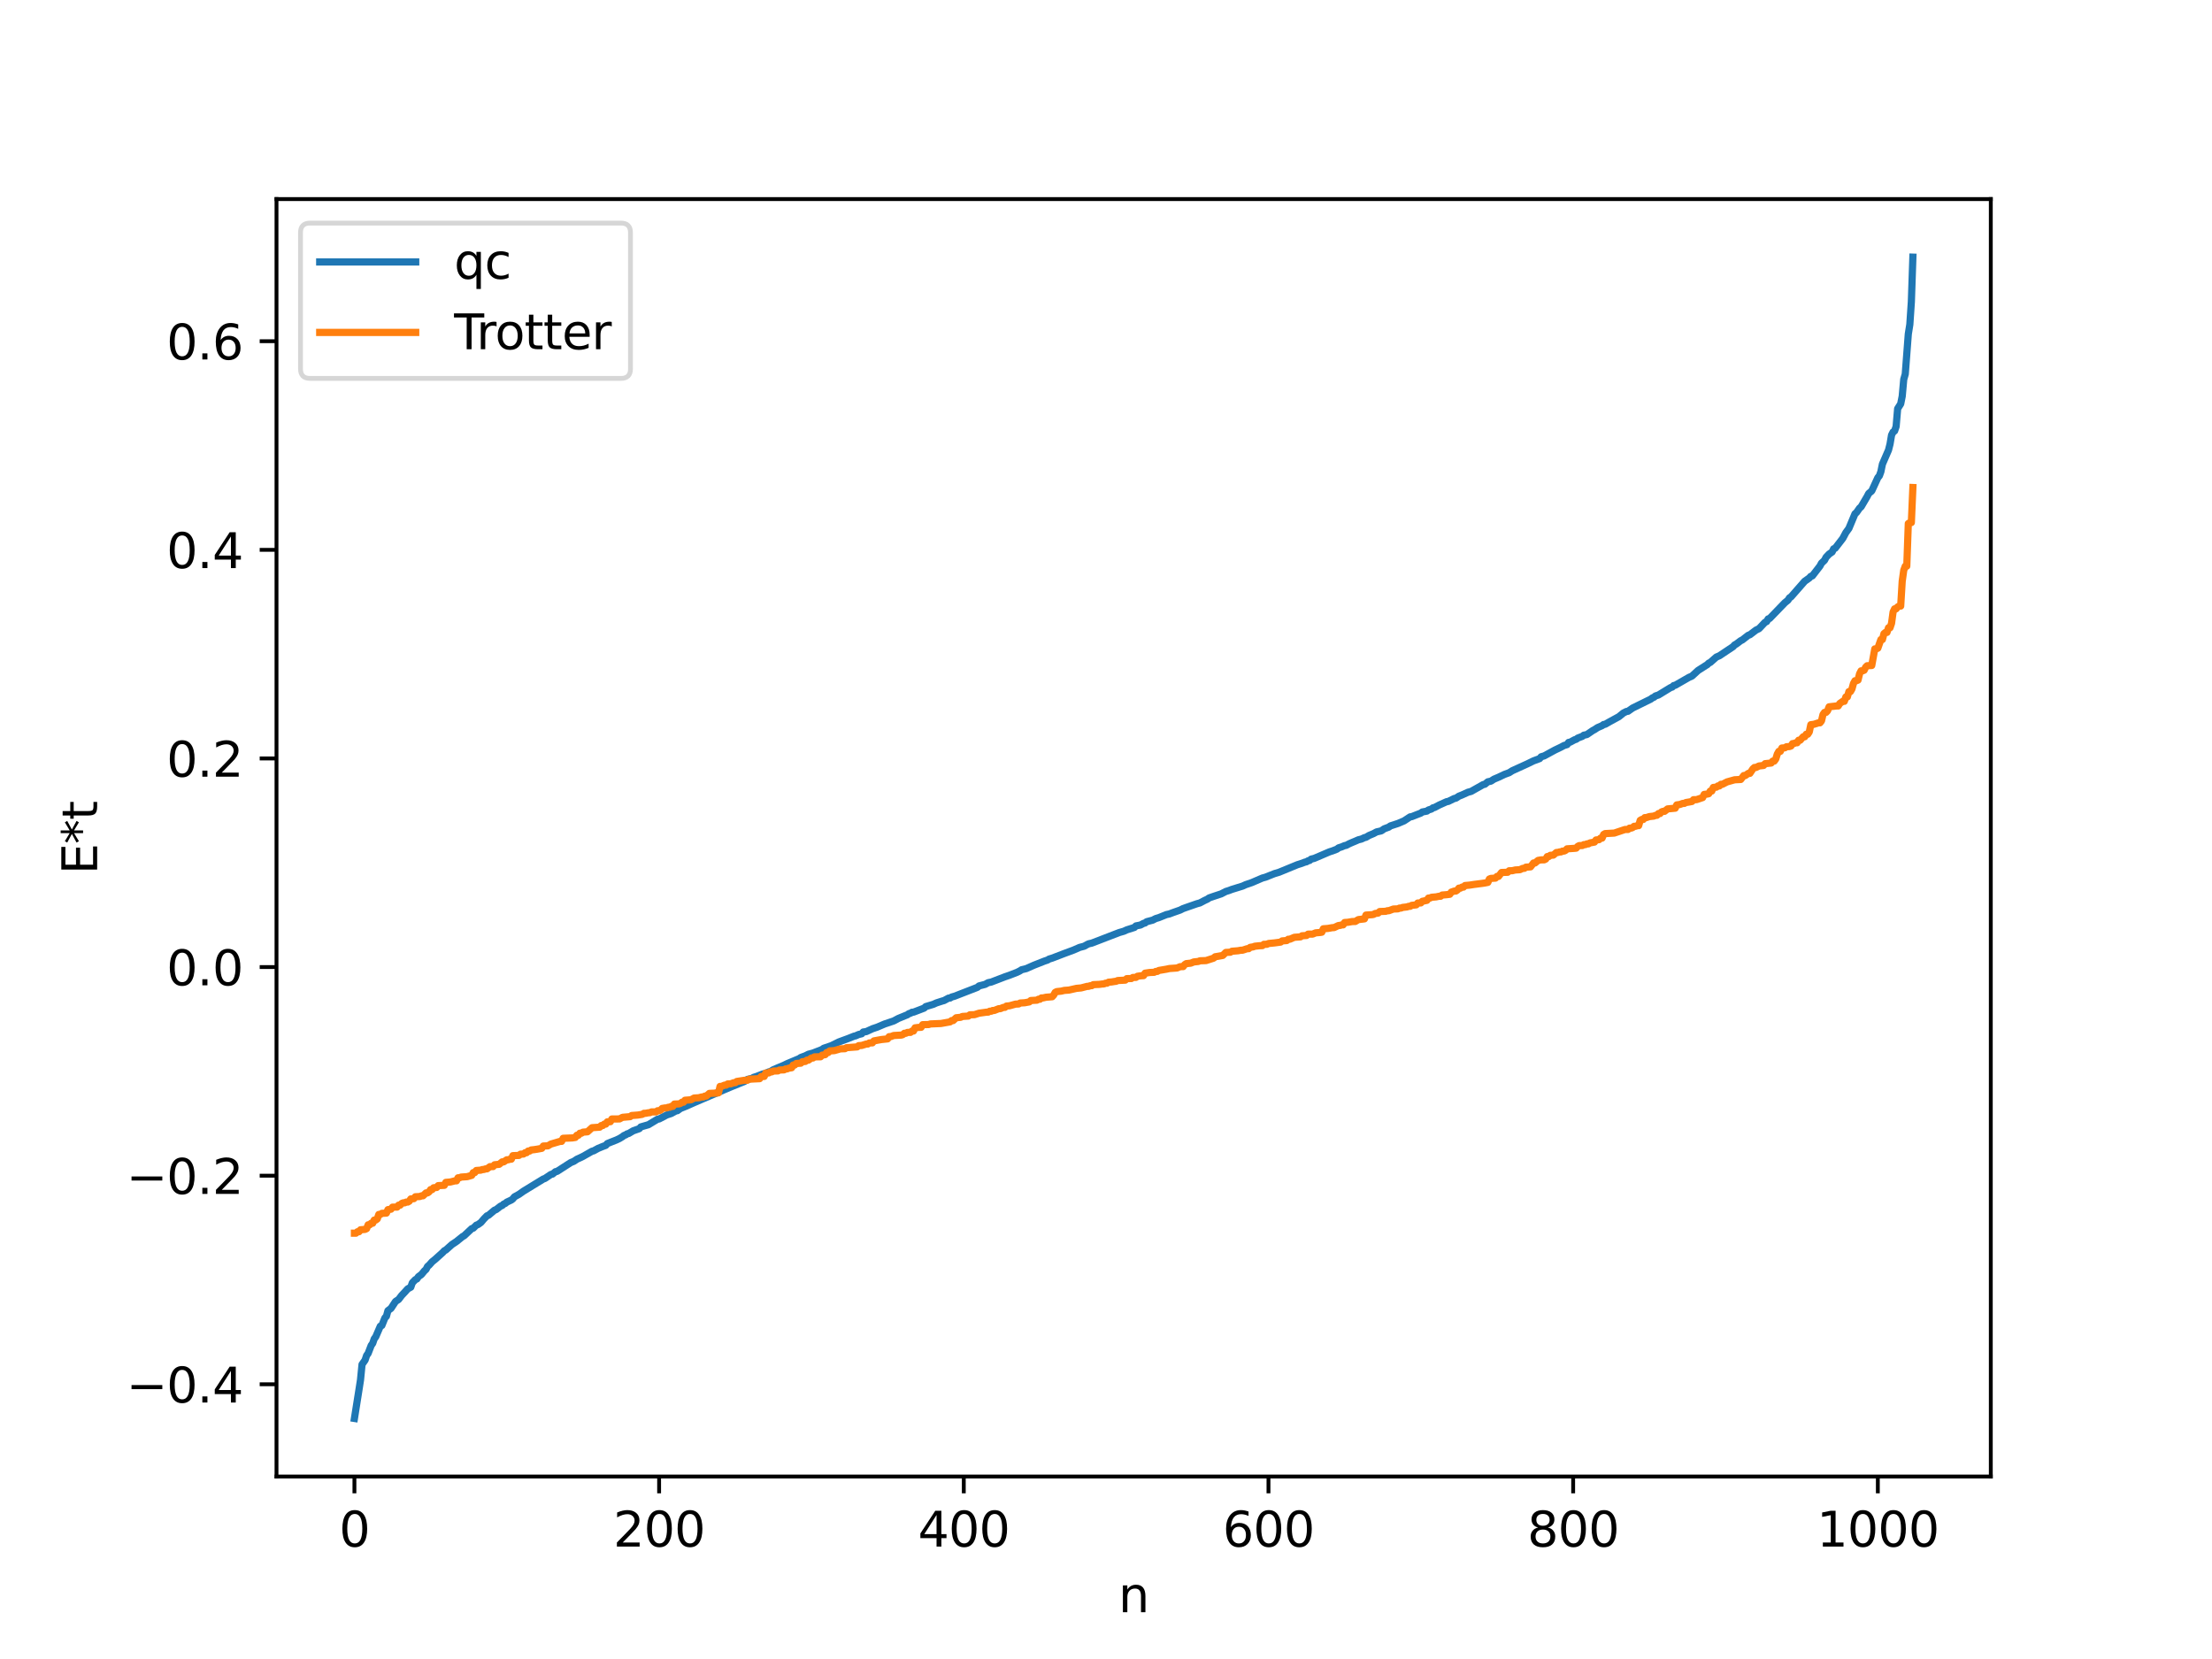 <?xml version="1.0" encoding="utf-8" standalone="no"?>
<!DOCTYPE svg PUBLIC "-//W3C//DTD SVG 1.1//EN"
  "http://www.w3.org/Graphics/SVG/1.1/DTD/svg11.dtd">
<svg xmlns:xlink="http://www.w3.org/1999/xlink" width="460.8pt" height="345.6pt" viewBox="0 0 460.8 345.6" xmlns="http://www.w3.org/2000/svg" version="1.1">
 <defs>
  <style type="text/css">*{stroke-linejoin: round; stroke-linecap: butt}</style>
 </defs>
 <g id="figure_1">
  <g id="patch_1">
   <path d="M 0 345.6 
L 460.8 345.6 
L 460.8 0 
L 0 0 
z
" style="fill: #ffffff"/>
  </g>
  <g id="axes_1">
   <g id="patch_2">
    <path d="M 57.6 307.584 
L 414.72 307.584 
L 414.72 41.472 
L 57.6 41.472 
z
" style="fill: #ffffff"/>
   </g>
   <g id="matplotlib.axis_1">
    <g id="xtick_1">
     <g id="line2d_1">
      <defs>
       <path id="m5c21b0f229" d="M 0 0 
L 0 3.5 
" style="stroke: #000000; stroke-width: 0.8"/>
      </defs>
      <g>
       <use xlink:href="#m5c21b0f229" x="73.833" y="307.584" style="stroke: #000000; stroke-width: 0.8"/>
      </g>
     </g>
     <g id="text_1">
      <!-- 0 -->
      <g transform="translate(70.651 322.182) scale(0.1 -0.1)">
       <defs>
        <path id="DejaVuSans-30" d="M 2034 4250 
Q 1547 4250 1301 3770 
Q 1056 3291 1056 2328 
Q 1056 1369 1301 889 
Q 1547 409 2034 409 
Q 2525 409 2770 889 
Q 3016 1369 3016 2328 
Q 3016 3291 2770 3770 
Q 2525 4250 2034 4250 
z
M 2034 4750 
Q 2819 4750 3233 4129 
Q 3647 3509 3647 2328 
Q 3647 1150 3233 529 
Q 2819 -91 2034 -91 
Q 1250 -91 836 529 
Q 422 1150 422 2328 
Q 422 3509 836 4129 
Q 1250 4750 2034 4750 
z
" transform="scale(0.016)"/>
       </defs>
       <use xlink:href="#DejaVuSans-30"/>
      </g>
     </g>
    </g>
    <g id="xtick_2">
     <g id="line2d_2">
      <g>
       <use xlink:href="#m5c21b0f229" x="137.304" y="307.584" style="stroke: #000000; stroke-width: 0.8"/>
      </g>
     </g>
     <g id="text_2">
      <!-- 200 -->
      <g transform="translate(127.76 322.182) scale(0.1 -0.1)">
       <defs>
        <path id="DejaVuSans-32" d="M 1228 531 
L 3431 531 
L 3431 0 
L 469 0 
L 469 531 
Q 828 903 1448 1529 
Q 2069 2156 2228 2338 
Q 2531 2678 2651 2914 
Q 2772 3150 2772 3378 
Q 2772 3750 2511 3984 
Q 2250 4219 1831 4219 
Q 1534 4219 1204 4116 
Q 875 4013 500 3803 
L 500 4441 
Q 881 4594 1212 4672 
Q 1544 4750 1819 4750 
Q 2544 4750 2975 4387 
Q 3406 4025 3406 3419 
Q 3406 3131 3298 2873 
Q 3191 2616 2906 2266 
Q 2828 2175 2409 1742 
Q 1991 1309 1228 531 
z
" transform="scale(0.016)"/>
       </defs>
       <use xlink:href="#DejaVuSans-32"/>
       <use xlink:href="#DejaVuSans-30" x="63.623"/>
       <use xlink:href="#DejaVuSans-30" x="127.246"/>
      </g>
     </g>
    </g>
    <g id="xtick_3">
     <g id="line2d_3">
      <g>
       <use xlink:href="#m5c21b0f229" x="200.775" y="307.584" style="stroke: #000000; stroke-width: 0.8"/>
      </g>
     </g>
     <g id="text_3">
      <!-- 400 -->
      <g transform="translate(191.231 322.182) scale(0.1 -0.1)">
       <defs>
        <path id="DejaVuSans-34" d="M 2419 4116 
L 825 1625 
L 2419 1625 
L 2419 4116 
z
M 2253 4666 
L 3047 4666 
L 3047 1625 
L 3713 1625 
L 3713 1100 
L 3047 1100 
L 3047 0 
L 2419 0 
L 2419 1100 
L 313 1100 
L 313 1709 
L 2253 4666 
z
" transform="scale(0.016)"/>
       </defs>
       <use xlink:href="#DejaVuSans-34"/>
       <use xlink:href="#DejaVuSans-30" x="63.623"/>
       <use xlink:href="#DejaVuSans-30" x="127.246"/>
      </g>
     </g>
    </g>
    <g id="xtick_4">
     <g id="line2d_4">
      <g>
       <use xlink:href="#m5c21b0f229" x="264.246" y="307.584" style="stroke: #000000; stroke-width: 0.8"/>
      </g>
     </g>
     <g id="text_4">
      <!-- 600 -->
      <g transform="translate(254.702 322.182) scale(0.1 -0.1)">
       <defs>
        <path id="DejaVuSans-36" d="M 2113 2584 
Q 1688 2584 1439 2293 
Q 1191 2003 1191 1497 
Q 1191 994 1439 701 
Q 1688 409 2113 409 
Q 2538 409 2786 701 
Q 3034 994 3034 1497 
Q 3034 2003 2786 2293 
Q 2538 2584 2113 2584 
z
M 3366 4563 
L 3366 3988 
Q 3128 4100 2886 4159 
Q 2644 4219 2406 4219 
Q 1781 4219 1451 3797 
Q 1122 3375 1075 2522 
Q 1259 2794 1537 2939 
Q 1816 3084 2150 3084 
Q 2853 3084 3261 2657 
Q 3669 2231 3669 1497 
Q 3669 778 3244 343 
Q 2819 -91 2113 -91 
Q 1303 -91 875 529 
Q 447 1150 447 2328 
Q 447 3434 972 4092 
Q 1497 4750 2381 4750 
Q 2619 4750 2861 4703 
Q 3103 4656 3366 4563 
z
" transform="scale(0.016)"/>
       </defs>
       <use xlink:href="#DejaVuSans-36"/>
       <use xlink:href="#DejaVuSans-30" x="63.623"/>
       <use xlink:href="#DejaVuSans-30" x="127.246"/>
      </g>
     </g>
    </g>
    <g id="xtick_5">
     <g id="line2d_5">
      <g>
       <use xlink:href="#m5c21b0f229" x="327.717" y="307.584" style="stroke: #000000; stroke-width: 0.8"/>
      </g>
     </g>
     <g id="text_5">
      <!-- 800 -->
      <g transform="translate(318.173 322.182) scale(0.1 -0.1)">
       <defs>
        <path id="DejaVuSans-38" d="M 2034 2216 
Q 1584 2216 1326 1975 
Q 1069 1734 1069 1313 
Q 1069 891 1326 650 
Q 1584 409 2034 409 
Q 2484 409 2743 651 
Q 3003 894 3003 1313 
Q 3003 1734 2745 1975 
Q 2488 2216 2034 2216 
z
M 1403 2484 
Q 997 2584 770 2862 
Q 544 3141 544 3541 
Q 544 4100 942 4425 
Q 1341 4750 2034 4750 
Q 2731 4750 3128 4425 
Q 3525 4100 3525 3541 
Q 3525 3141 3298 2862 
Q 3072 2584 2669 2484 
Q 3125 2378 3379 2068 
Q 3634 1759 3634 1313 
Q 3634 634 3220 271 
Q 2806 -91 2034 -91 
Q 1263 -91 848 271 
Q 434 634 434 1313 
Q 434 1759 690 2068 
Q 947 2378 1403 2484 
z
M 1172 3481 
Q 1172 3119 1398 2916 
Q 1625 2713 2034 2713 
Q 2441 2713 2670 2916 
Q 2900 3119 2900 3481 
Q 2900 3844 2670 4047 
Q 2441 4250 2034 4250 
Q 1625 4250 1398 4047 
Q 1172 3844 1172 3481 
z
" transform="scale(0.016)"/>
       </defs>
       <use xlink:href="#DejaVuSans-38"/>
       <use xlink:href="#DejaVuSans-30" x="63.623"/>
       <use xlink:href="#DejaVuSans-30" x="127.246"/>
      </g>
     </g>
    </g>
    <g id="xtick_6">
     <g id="line2d_6">
      <g>
       <use xlink:href="#m5c21b0f229" x="391.188" y="307.584" style="stroke: #000000; stroke-width: 0.8"/>
      </g>
     </g>
     <g id="text_6">
      <!-- 1000 -->
      <g transform="translate(378.463 322.182) scale(0.1 -0.1)">
       <defs>
        <path id="DejaVuSans-31" d="M 794 531 
L 1825 531 
L 1825 4091 
L 703 3866 
L 703 4441 
L 1819 4666 
L 2450 4666 
L 2450 531 
L 3481 531 
L 3481 0 
L 794 0 
L 794 531 
z
" transform="scale(0.016)"/>
       </defs>
       <use xlink:href="#DejaVuSans-31"/>
       <use xlink:href="#DejaVuSans-30" x="63.623"/>
       <use xlink:href="#DejaVuSans-30" x="127.246"/>
       <use xlink:href="#DejaVuSans-30" x="190.869"/>
      </g>
     </g>
    </g>
    <g id="text_7">
     <!-- n -->
     <g transform="translate(232.991 335.861) scale(0.1 -0.1)">
      <defs>
       <path id="DejaVuSans-6e" d="M 3513 2113 
L 3513 0 
L 2938 0 
L 2938 2094 
Q 2938 2591 2744 2837 
Q 2550 3084 2163 3084 
Q 1697 3084 1428 2787 
Q 1159 2491 1159 1978 
L 1159 0 
L 581 0 
L 581 3500 
L 1159 3500 
L 1159 2956 
Q 1366 3272 1645 3428 
Q 1925 3584 2291 3584 
Q 2894 3584 3203 3211 
Q 3513 2838 3513 2113 
z
" transform="scale(0.016)"/>
      </defs>
      <use xlink:href="#DejaVuSans-6e"/>
     </g>
    </g>
   </g>
   <g id="matplotlib.axis_2">
    <g id="ytick_1">
     <g id="line2d_7">
      <defs>
       <path id="mdf652c978e" d="M 0 0 
L -3.5 0 
" style="stroke: #000000; stroke-width: 0.8"/>
      </defs>
      <g>
       <use xlink:href="#mdf652c978e" x="57.6" y="288.371" style="stroke: #000000; stroke-width: 0.8"/>
      </g>
     </g>
     <g id="text_8">
      <!-- −0.4 -->
      <g transform="translate(26.317 292.17) scale(0.1 -0.1)">
       <defs>
        <path id="DejaVuSans-2212" d="M 678 2272 
L 4684 2272 
L 4684 1741 
L 678 1741 
L 678 2272 
z
" transform="scale(0.016)"/>
        <path id="DejaVuSans-2e" d="M 684 794 
L 1344 794 
L 1344 0 
L 684 0 
L 684 794 
z
" transform="scale(0.016)"/>
       </defs>
       <use xlink:href="#DejaVuSans-2212"/>
       <use xlink:href="#DejaVuSans-30" x="83.789"/>
       <use xlink:href="#DejaVuSans-2e" x="147.412"/>
       <use xlink:href="#DejaVuSans-34" x="179.199"/>
      </g>
     </g>
    </g>
    <g id="ytick_2">
     <g id="line2d_8">
      <g>
       <use xlink:href="#mdf652c978e" x="57.6" y="244.914" style="stroke: #000000; stroke-width: 0.8"/>
      </g>
     </g>
     <g id="text_9">
      <!-- −0.2 -->
      <g transform="translate(26.317 248.713) scale(0.1 -0.1)">
       <use xlink:href="#DejaVuSans-2212"/>
       <use xlink:href="#DejaVuSans-30" x="83.789"/>
       <use xlink:href="#DejaVuSans-2e" x="147.412"/>
       <use xlink:href="#DejaVuSans-32" x="179.199"/>
      </g>
     </g>
    </g>
    <g id="ytick_3">
     <g id="line2d_9">
      <g>
       <use xlink:href="#mdf652c978e" x="57.6" y="201.457" style="stroke: #000000; stroke-width: 0.8"/>
      </g>
     </g>
     <g id="text_10">
      <!-- 0.0 -->
      <g transform="translate(34.697 205.256) scale(0.1 -0.1)">
       <use xlink:href="#DejaVuSans-30"/>
       <use xlink:href="#DejaVuSans-2e" x="63.623"/>
       <use xlink:href="#DejaVuSans-30" x="95.41"/>
      </g>
     </g>
    </g>
    <g id="ytick_4">
     <g id="line2d_10">
      <g>
       <use xlink:href="#mdf652c978e" x="57.6" y="158" style="stroke: #000000; stroke-width: 0.8"/>
      </g>
     </g>
     <g id="text_11">
      <!-- 0.2 -->
      <g transform="translate(34.697 161.799) scale(0.1 -0.1)">
       <use xlink:href="#DejaVuSans-30"/>
       <use xlink:href="#DejaVuSans-2e" x="63.623"/>
       <use xlink:href="#DejaVuSans-32" x="95.41"/>
      </g>
     </g>
    </g>
    <g id="ytick_5">
     <g id="line2d_11">
      <g>
       <use xlink:href="#mdf652c978e" x="57.6" y="114.542" style="stroke: #000000; stroke-width: 0.8"/>
      </g>
     </g>
     <g id="text_12">
      <!-- 0.4 -->
      <g transform="translate(34.697 118.342) scale(0.1 -0.1)">
       <use xlink:href="#DejaVuSans-30"/>
       <use xlink:href="#DejaVuSans-2e" x="63.623"/>
       <use xlink:href="#DejaVuSans-34" x="95.41"/>
      </g>
     </g>
    </g>
    <g id="ytick_6">
     <g id="line2d_12">
      <g>
       <use xlink:href="#mdf652c978e" x="57.6" y="71.085" style="stroke: #000000; stroke-width: 0.8"/>
      </g>
     </g>
     <g id="text_13">
      <!-- 0.6 -->
      <g transform="translate(34.697 74.884) scale(0.1 -0.1)">
       <use xlink:href="#DejaVuSans-30"/>
       <use xlink:href="#DejaVuSans-2e" x="63.623"/>
       <use xlink:href="#DejaVuSans-36" x="95.41"/>
      </g>
     </g>
    </g>
    <g id="text_14">
     <!-- E*t -->
     <g transform="translate(20.238 182.148) rotate(-90) scale(0.1 -0.1)">
      <defs>
       <path id="DejaVuSans-45" d="M 628 4666 
L 3578 4666 
L 3578 4134 
L 1259 4134 
L 1259 2753 
L 3481 2753 
L 3481 2222 
L 1259 2222 
L 1259 531 
L 3634 531 
L 3634 0 
L 628 0 
L 628 4666 
z
" transform="scale(0.016)"/>
       <path id="DejaVuSans-2a" d="M 3009 3897 
L 1888 3291 
L 3009 2681 
L 2828 2375 
L 1778 3009 
L 1778 1831 
L 1422 1831 
L 1422 3009 
L 372 2375 
L 191 2681 
L 1313 3291 
L 191 3897 
L 372 4206 
L 1422 3572 
L 1422 4750 
L 1778 4750 
L 1778 3572 
L 2828 4206 
L 3009 3897 
z
" transform="scale(0.016)"/>
       <path id="DejaVuSans-74" d="M 1172 4494 
L 1172 3500 
L 2356 3500 
L 2356 3053 
L 1172 3053 
L 1172 1153 
Q 1172 725 1289 603 
Q 1406 481 1766 481 
L 2356 481 
L 2356 0 
L 1766 0 
Q 1100 0 847 248 
Q 594 497 594 1153 
L 594 3053 
L 172 3053 
L 172 3500 
L 594 3500 
L 594 4494 
L 1172 4494 
z
" transform="scale(0.016)"/>
      </defs>
      <use xlink:href="#DejaVuSans-45"/>
      <use xlink:href="#DejaVuSans-2a" x="63.184"/>
      <use xlink:href="#DejaVuSans-74" x="113.184"/>
     </g>
    </g>
   </g>
   <g id="line2d_13">
    <path d="M 73.833 295.488 
L 74.785 289.482 
L 75.102 287.452 
L 75.42 284.233 
L 76.054 283.333 
L 76.372 282.375 
L 76.689 281.937 
L 77.324 280.282 
L 77.641 279.837 
L 77.958 278.908 
L 78.276 278.477 
L 79.228 276.266 
L 79.545 276.131 
L 80.18 274.544 
L 80.497 274.209 
L 80.815 273.038 
L 81.449 272.564 
L 82.401 271.116 
L 83.036 270.703 
L 83.671 269.867 
L 84.305 269.195 
L 84.94 268.489 
L 85.575 268.145 
L 85.892 267.228 
L 86.527 266.567 
L 86.844 266.428 
L 87.162 265.959 
L 87.796 265.492 
L 88.431 264.724 
L 88.748 264.448 
L 89.066 263.822 
L 89.383 263.565 
L 90.018 262.852 
L 90.653 262.338 
L 92.239 260.907 
L 92.557 260.553 
L 92.874 260.396 
L 94.143 259.26 
L 95.096 258.625 
L 96.365 257.601 
L 96.682 257.433 
L 98.269 255.943 
L 98.586 255.852 
L 99.221 255.225 
L 99.539 255.117 
L 100.173 254.672 
L 100.808 253.925 
L 101.443 253.278 
L 101.76 253.163 
L 103.029 252.092 
L 103.347 251.988 
L 104.299 251.245 
L 104.616 251.135 
L 104.934 250.826 
L 105.251 250.709 
L 105.568 250.43 
L 106.52 249.983 
L 106.838 249.74 
L 107.155 249.33 
L 108.107 248.804 
L 109.059 248.135 
L 113.185 245.612 
L 113.502 245.505 
L 114.772 244.654 
L 115.089 244.586 
L 115.724 244.08 
L 116.041 244.026 
L 118.897 242.185 
L 119.532 241.926 
L 120.167 241.496 
L 120.801 241.212 
L 121.436 240.903 
L 122.071 240.541 
L 123.34 239.821 
L 123.658 239.745 
L 124.61 239.222 
L 125.562 238.831 
L 126.196 238.598 
L 126.514 238.23 
L 127.466 237.848 
L 128.418 237.473 
L 129.053 237.171 
L 129.687 236.784 
L 130.005 236.526 
L 130.322 236.428 
L 130.639 236.204 
L 130.957 236.13 
L 131.909 235.567 
L 133.178 235.12 
L 133.496 234.755 
L 135.082 234.299 
L 136.986 233.148 
L 137.304 233.105 
L 138.891 232.269 
L 139.843 231.955 
L 140.795 231.428 
L 141.112 231.377 
L 141.747 230.917 
L 142.699 230.533 
L 143.334 230.263 
L 144.603 229.696 
L 150.633 227.118 
L 152.537 226.311 
L 155.076 225.286 
L 155.71 224.866 
L 156.662 224.636 
L 156.98 224.436 
L 157.615 224.237 
L 158.884 223.743 
L 159.519 223.593 
L 160.153 223.296 
L 160.471 223.225 
L 161.105 222.837 
L 162.058 222.431 
L 163.327 221.901 
L 163.962 221.585 
L 166.5 220.522 
L 166.818 220.292 
L 167.77 219.944 
L 168.405 219.619 
L 169.357 219.364 
L 171.261 218.624 
L 171.578 218.379 
L 173.165 217.838 
L 174.752 217.055 
L 176.656 216.354 
L 177.925 215.85 
L 178.243 215.785 
L 178.877 215.505 
L 179.512 215.352 
L 179.829 214.984 
L 180.464 214.901 
L 181.734 214.311 
L 182.686 213.993 
L 184.272 213.32 
L 186.177 212.679 
L 187.129 212.167 
L 188.715 211.516 
L 189.033 211.393 
L 189.35 211.148 
L 189.667 211.079 
L 189.985 210.869 
L 190.302 210.853 
L 192.524 210.004 
L 192.841 209.693 
L 194.428 209.219 
L 195.062 208.929 
L 196.332 208.518 
L 196.649 208.438 
L 197.601 207.924 
L 197.919 207.911 
L 198.236 207.704 
L 198.871 207.522 
L 203.631 205.674 
L 203.948 205.389 
L 205.218 205.062 
L 205.853 204.711 
L 206.487 204.584 
L 209.343 203.486 
L 210.296 203.161 
L 211.882 202.545 
L 212.517 202.223 
L 212.834 202.008 
L 213.786 201.781 
L 215.373 201.078 
L 217.595 200.203 
L 218.229 199.994 
L 218.547 199.79 
L 219.181 199.599 
L 221.72 198.626 
L 223.624 197.922 
L 224.894 197.364 
L 225.846 197.113 
L 226.481 196.763 
L 226.798 196.611 
L 227.433 196.471 
L 233.145 194.27 
L 234.097 193.997 
L 234.732 193.706 
L 236.319 193.204 
L 236.636 192.886 
L 237.588 192.697 
L 238.223 192.352 
L 238.54 192.277 
L 238.858 192.014 
L 240.127 191.681 
L 240.762 191.353 
L 241.396 191.164 
L 242.983 190.526 
L 243.618 190.387 
L 244.253 190.141 
L 245.839 189.584 
L 246.474 189.264 
L 249.33 188.268 
L 249.965 188.095 
L 250.917 187.593 
L 251.552 187.296 
L 251.869 187.06 
L 252.821 186.729 
L 254.408 186.204 
L 255.36 185.711 
L 255.995 185.517 
L 256.629 185.275 
L 258.851 184.588 
L 259.486 184.298 
L 260.755 183.864 
L 262.977 182.91 
L 263.611 182.738 
L 265.515 181.984 
L 266.467 181.7 
L 270.276 180.134 
L 270.91 179.935 
L 271.862 179.589 
L 272.18 179.523 
L 272.497 179.312 
L 272.815 179.25 
L 273.132 178.971 
L 273.767 178.817 
L 276.94 177.459 
L 277.575 177.258 
L 278.527 176.885 
L 278.844 176.623 
L 279.479 176.424 
L 280.114 176.154 
L 280.431 176.104 
L 281.066 175.767 
L 281.7 175.491 
L 282.335 175.228 
L 282.97 174.946 
L 283.605 174.79 
L 284.239 174.494 
L 284.557 174.424 
L 285.191 174.045 
L 286.143 173.645 
L 286.778 173.298 
L 287.73 173.088 
L 288.365 172.653 
L 289 172.416 
L 289.317 172.303 
L 289.634 172.057 
L 291.221 171.541 
L 292.491 171.001 
L 293.76 170.166 
L 294.077 170.129 
L 295.029 169.753 
L 295.981 169.386 
L 296.299 169.149 
L 297.251 168.968 
L 297.568 168.732 
L 298.203 168.535 
L 298.52 168.284 
L 298.838 168.218 
L 299.79 167.713 
L 301.377 166.999 
L 301.694 166.956 
L 302.963 166.332 
L 303.281 166.284 
L 303.915 165.859 
L 304.55 165.61 
L 305.82 165.033 
L 306.454 164.867 
L 308.993 163.437 
L 309.31 163.382 
L 309.945 162.864 
L 310.58 162.73 
L 311.215 162.319 
L 312.167 161.913 
L 313.436 161.313 
L 314.388 160.966 
L 315.023 160.561 
L 318.196 159.115 
L 319.466 158.498 
L 320.735 158.031 
L 321.053 157.649 
L 321.687 157.463 
L 323.909 156.253 
L 325.178 155.645 
L 325.813 155.303 
L 326.448 155.113 
L 326.765 154.66 
L 327.082 154.612 
L 328.034 154.097 
L 328.352 154.012 
L 328.669 153.759 
L 329.621 153.399 
L 329.939 153.153 
L 330.573 153.025 
L 331.843 152.157 
L 332.16 152 
L 332.795 151.578 
L 333.747 151.163 
L 334.064 150.926 
L 334.381 150.887 
L 335.334 150.338 
L 337.238 149.301 
L 338.19 148.529 
L 338.824 148.21 
L 339.142 148.172 
L 340.094 147.504 
L 343.902 145.631 
L 344.22 145.375 
L 344.537 145.264 
L 344.854 144.98 
L 345.489 144.78 
L 347.393 143.616 
L 348.028 143.229 
L 348.345 143.134 
L 348.662 142.812 
L 348.98 142.758 
L 349.615 142.389 
L 351.836 141.113 
L 352.471 140.836 
L 353.74 139.669 
L 355.327 138.655 
L 355.644 138.465 
L 355.962 138.136 
L 356.279 137.997 
L 357.548 136.876 
L 358.183 136.608 
L 361.039 134.704 
L 361.357 134.342 
L 361.674 134.183 
L 362.626 133.468 
L 362.943 133.319 
L 364.213 132.331 
L 364.53 132.236 
L 365.8 131.264 
L 366.434 130.959 
L 367.704 129.616 
L 368.021 129.492 
L 368.339 128.929 
L 368.656 128.829 
L 371.829 125.548 
L 372.464 125.035 
L 372.781 124.537 
L 373.099 124.338 
L 375.955 121.081 
L 376.907 120.412 
L 377.224 120.057 
L 377.542 119.972 
L 379.129 117.92 
L 379.446 117.323 
L 380.081 116.718 
L 380.398 116.095 
L 381.033 115.425 
L 381.667 114.983 
L 381.985 114.322 
L 382.302 114.207 
L 383.889 112.149 
L 384.524 110.955 
L 385.158 110.08 
L 386.428 107.032 
L 386.745 106.764 
L 387.38 105.853 
L 387.697 105.587 
L 388.967 103.421 
L 389.284 102.805 
L 389.919 102.269 
L 391.188 99.506 
L 391.505 99.132 
L 391.823 98.25 
L 392.14 96.691 
L 393.41 93.759 
L 393.727 92.514 
L 394.044 90.636 
L 394.362 89.999 
L 394.679 89.778 
L 394.996 88.847 
L 395.314 85.131 
L 395.948 84.135 
L 396.266 82.544 
L 396.583 79.036 
L 396.9 77.931 
L 397.535 69.582 
L 397.853 67.586 
L 398.17 62.89 
L 398.487 53.568 
L 398.487 53.568 
" clip-path="url(#pec97e81d59)" style="fill: none; stroke: #1f77b4; stroke-width: 1.5; stroke-linecap: square"/>
   </g>
   <g id="line2d_14">
    <path d="M 73.833 256.893 
L 74.15 256.893 
L 74.467 256.594 
L 74.785 256.594 
L 75.102 256.185 
L 76.054 256.107 
L 76.372 255.947 
L 76.689 255.151 
L 77.006 255.151 
L 77.324 254.821 
L 77.641 254.821 
L 77.958 254.159 
L 78.276 254.159 
L 78.593 253.922 
L 78.91 252.994 
L 79.228 252.994 
L 79.545 252.762 
L 80.497 252.712 
L 80.815 251.989 
L 81.449 251.9 
L 81.767 251.471 
L 82.719 251.461 
L 83.036 251.059 
L 83.353 251.059 
L 83.671 250.711 
L 83.988 250.57 
L 84.305 250.57 
L 84.623 250.414 
L 84.94 250.414 
L 85.258 250.233 
L 85.575 249.757 
L 86.21 249.704 
L 86.527 249.307 
L 87.479 249.257 
L 87.796 249.11 
L 88.114 249.11 
L 88.748 248.502 
L 89.066 248.502 
L 89.383 248.293 
L 89.7 247.814 
L 90.018 247.814 
L 90.335 247.432 
L 90.97 247.372 
L 91.287 246.987 
L 92.557 246.926 
L 92.874 246.309 
L 93.826 246.23 
L 94.778 245.989 
L 95.096 245.989 
L 95.413 245.358 
L 95.73 245.358 
L 96.048 245.209 
L 97.317 245.121 
L 98.269 244.849 
L 98.586 244.274 
L 98.904 244.274 
L 99.221 243.834 
L 100.173 243.762 
L 100.491 243.629 
L 100.808 243.629 
L 101.125 243.494 
L 101.443 243.494 
L 102.077 243.029 
L 102.712 243.022 
L 103.029 242.645 
L 103.981 242.55 
L 104.616 242.036 
L 104.934 242.036 
L 105.568 241.61 
L 105.886 241.61 
L 106.203 241.478 
L 106.52 241.478 
L 106.838 240.745 
L 108.107 240.697 
L 108.424 240.437 
L 109.059 240.403 
L 109.377 240.135 
L 109.694 240.135 
L 110.011 239.787 
L 110.329 239.787 
L 110.646 239.559 
L 111.281 239.491 
L 111.915 239.394 
L 112.867 239.217 
L 113.185 238.739 
L 114.137 238.701 
L 114.772 238.328 
L 116.676 237.769 
L 116.993 237.769 
L 117.31 237.128 
L 119.215 237.052 
L 119.849 236.953 
L 120.167 236.496 
L 120.484 236.496 
L 120.801 236.069 
L 121.119 236.069 
L 121.436 235.853 
L 122.388 235.772 
L 123.34 234.919 
L 124.927 234.81 
L 125.244 234.476 
L 125.562 234.476 
L 125.879 234.175 
L 126.196 234.175 
L 126.514 233.699 
L 127.148 233.67 
L 127.466 233.105 
L 129.053 233.095 
L 129.687 232.757 
L 131.274 232.619 
L 131.591 232.38 
L 132.861 232.287 
L 133.813 232.136 
L 134.13 231.927 
L 134.448 231.927 
L 135.082 231.81 
L 135.4 231.794 
L 135.717 231.632 
L 136.669 231.629 
L 136.986 231.387 
L 137.304 231.387 
L 137.621 231.245 
L 137.939 230.906 
L 138.573 230.801 
L 138.891 230.801 
L 139.208 230.657 
L 139.525 230.657 
L 139.843 230.479 
L 140.16 230.479 
L 140.477 229.999 
L 141.429 229.959 
L 141.747 229.864 
L 142.064 229.611 
L 142.381 229.611 
L 142.699 229.201 
L 143.968 229.099 
L 144.603 228.741 
L 145.555 228.684 
L 146.19 228.52 
L 146.507 228.52 
L 146.824 228.337 
L 147.142 228.337 
L 147.777 227.772 
L 149.363 227.704 
L 149.681 227.657 
L 149.998 226.318 
L 150.315 226.318 
L 150.95 226.047 
L 151.267 226.047 
L 151.585 225.809 
L 152.22 225.779 
L 152.854 225.543 
L 153.172 225.543 
L 153.489 225.289 
L 155.076 225.044 
L 155.71 225.031 
L 156.028 224.816 
L 158.249 224.707 
L 158.567 224.25 
L 159.201 224.244 
L 159.519 223.524 
L 160.153 223.504 
L 160.471 223.291 
L 160.788 223.288 
L 161.105 223.121 
L 162.058 223.089 
L 162.375 222.907 
L 163.327 222.872 
L 163.644 222.68 
L 163.962 222.68 
L 164.279 222.53 
L 164.914 222.433 
L 165.231 221.865 
L 165.548 221.865 
L 165.866 221.548 
L 166.818 221.479 
L 167.135 221.182 
L 167.77 221.115 
L 168.087 220.854 
L 168.405 220.854 
L 169.039 220.403 
L 169.357 220.403 
L 169.674 220.166 
L 170.943 220.146 
L 171.261 219.806 
L 171.896 219.708 
L 172.213 219.266 
L 172.53 219.266 
L 172.848 218.926 
L 173.8 218.862 
L 175.069 218.499 
L 176.021 218.462 
L 176.339 218.253 
L 178.56 218.089 
L 178.877 217.827 
L 179.512 217.787 
L 180.464 217.49 
L 180.781 217.49 
L 181.099 217.262 
L 181.734 217.246 
L 182.051 216.842 
L 183.003 216.662 
L 183.638 216.553 
L 184.907 216.416 
L 185.224 215.956 
L 185.542 215.956 
L 186.177 215.715 
L 187.763 215.626 
L 188.081 215.528 
L 188.398 215.248 
L 188.715 215.248 
L 189.033 215.072 
L 189.667 215.065 
L 189.985 214.784 
L 190.302 214.784 
L 190.62 214.119 
L 191.254 214.039 
L 191.889 214.006 
L 192.206 213.459 
L 193.476 213.428 
L 193.793 213.307 
L 196.015 213.213 
L 197.919 212.872 
L 198.236 212.605 
L 198.553 212.605 
L 199.188 212.019 
L 200.14 211.923 
L 200.458 211.748 
L 201.727 211.667 
L 202.044 211.404 
L 202.996 211.375 
L 203.948 211.071 
L 205.535 210.847 
L 205.853 210.847 
L 206.17 210.657 
L 206.487 210.657 
L 206.805 210.501 
L 207.122 210.501 
L 208.074 210.123 
L 208.391 210.123 
L 209.026 209.854 
L 209.343 209.854 
L 209.661 209.583 
L 210.296 209.525 
L 211.565 209.174 
L 212.2 209.145 
L 212.517 208.949 
L 213.469 208.89 
L 214.421 208.715 
L 214.739 208.424 
L 216.008 208.357 
L 216.325 208.156 
L 216.643 208.156 
L 216.96 207.887 
L 217.277 207.887 
L 217.912 207.743 
L 219.181 207.641 
L 219.499 207.297 
L 219.816 206.737 
L 220.134 206.57 
L 221.086 206.47 
L 221.72 206.319 
L 222.672 206.251 
L 224.259 205.892 
L 225.211 205.805 
L 226.481 205.474 
L 226.798 205.474 
L 227.115 205.335 
L 227.433 205.335 
L 227.75 205.121 
L 229.02 205.062 
L 229.654 204.978 
L 229.972 204.97 
L 230.289 204.819 
L 230.606 204.819 
L 230.924 204.609 
L 231.558 204.561 
L 232.193 204.456 
L 232.51 204.423 
L 232.828 204.263 
L 234.415 204.18 
L 234.732 203.867 
L 235.684 203.845 
L 236.001 203.623 
L 236.636 203.608 
L 236.953 203.374 
L 237.588 203.282 
L 238.223 203.244 
L 238.54 202.73 
L 239.492 202.589 
L 240.444 202.546 
L 240.762 202.368 
L 241.079 202.368 
L 241.396 202.168 
L 242.983 201.899 
L 243.618 201.761 
L 245.205 201.65 
L 245.839 201.376 
L 246.474 201.361 
L 246.791 200.95 
L 247.109 200.747 
L 248.061 200.643 
L 248.696 200.39 
L 249.648 200.289 
L 249.965 200.149 
L 251.234 200.108 
L 252.821 199.599 
L 253.139 199.312 
L 253.773 199.207 
L 254.725 199.036 
L 255.36 198.408 
L 256.312 198.361 
L 256.629 198.164 
L 257.899 198.06 
L 258.534 197.943 
L 258.851 197.943 
L 259.803 197.63 
L 260.12 197.63 
L 260.438 197.349 
L 261.072 197.247 
L 261.39 197.117 
L 262.342 197.016 
L 262.977 196.989 
L 263.294 196.714 
L 263.929 196.712 
L 264.246 196.548 
L 265.515 196.425 
L 266.785 196.252 
L 267.102 196.007 
L 268.054 195.933 
L 268.372 195.663 
L 268.689 195.663 
L 269.641 195.255 
L 270.91 195.166 
L 271.228 194.942 
L 272.18 194.876 
L 272.497 194.6 
L 273.449 194.588 
L 274.084 194.326 
L 275.036 194.248 
L 275.353 194.195 
L 275.671 193.483 
L 276.623 193.411 
L 277.575 193.244 
L 277.892 193.244 
L 278.844 192.792 
L 279.162 192.792 
L 279.479 192.668 
L 279.796 192.668 
L 280.114 192.173 
L 280.748 192.135 
L 281.7 191.974 
L 282.335 191.96 
L 282.97 191.566 
L 283.922 191.459 
L 284.239 191.418 
L 284.557 190.626 
L 285.826 190.543 
L 286.143 190.487 
L 286.461 190.296 
L 287.096 190.211 
L 287.413 189.889 
L 288.682 189.842 
L 289 189.721 
L 289.317 189.721 
L 290.269 189.368 
L 291.221 189.331 
L 291.539 189.174 
L 291.856 189.174 
L 292.173 189.036 
L 293.125 188.927 
L 293.443 188.802 
L 293.76 188.802 
L 294.077 188.603 
L 295.029 188.498 
L 295.347 188.114 
L 295.981 188.097 
L 296.299 187.758 
L 297.251 187.56 
L 297.568 187.086 
L 297.886 187.086 
L 298.203 186.919 
L 299.155 186.839 
L 299.79 186.705 
L 300.107 186.705 
L 300.424 186.454 
L 301.377 186.377 
L 302.011 186.299 
L 302.329 185.846 
L 302.963 185.622 
L 303.281 185.622 
L 303.598 185.412 
L 303.915 185.017 
L 304.233 185.017 
L 304.55 184.804 
L 304.867 184.804 
L 305.185 184.472 
L 306.137 184.387 
L 307.089 184.24 
L 308.676 184.036 
L 309.31 183.944 
L 309.945 183.82 
L 310.262 183.115 
L 310.58 182.987 
L 311.532 182.928 
L 311.849 182.576 
L 312.167 182.576 
L 312.801 181.753 
L 314.071 181.712 
L 314.388 181.394 
L 315.023 181.387 
L 315.658 181.233 
L 316.61 181.174 
L 317.244 180.886 
L 317.562 180.886 
L 317.879 180.645 
L 318.831 180.586 
L 319.466 179.772 
L 319.783 179.772 
L 320.418 179.238 
L 321.053 179.128 
L 321.687 179.118 
L 322.005 178.959 
L 322.322 178.438 
L 322.639 178.438 
L 322.957 178.177 
L 323.591 178.132 
L 324.226 177.591 
L 324.543 177.591 
L 324.861 177.47 
L 325.178 177.47 
L 325.496 177.301 
L 325.813 177.301 
L 326.13 177.153 
L 326.448 176.826 
L 328.034 176.721 
L 328.352 176.683 
L 328.669 176.319 
L 328.986 176.154 
L 329.621 176.139 
L 329.939 175.951 
L 330.256 175.951 
L 330.573 175.798 
L 330.891 175.798 
L 331.208 175.596 
L 332.16 175.422 
L 332.477 174.981 
L 333.112 174.919 
L 333.429 174.596 
L 333.747 174.596 
L 334.064 173.835 
L 334.381 173.654 
L 336.286 173.545 
L 338.507 172.8 
L 339.142 172.791 
L 339.459 172.518 
L 339.777 172.518 
L 340.094 172.406 
L 340.411 172.134 
L 340.729 172.134 
L 341.046 171.997 
L 341.363 171.997 
L 341.681 170.898 
L 341.998 170.714 
L 342.315 170.714 
L 342.633 170.328 
L 342.95 170.328 
L 343.585 170.113 
L 344.537 170.004 
L 344.854 169.851 
L 345.172 169.838 
L 345.489 169.482 
L 345.806 169.482 
L 346.124 169.135 
L 346.441 169.014 
L 346.758 169.014 
L 347.393 168.51 
L 348.98 168.361 
L 349.297 167.678 
L 349.932 167.591 
L 350.567 167.361 
L 350.884 167.361 
L 351.201 167.185 
L 351.836 167.08 
L 352.471 166.962 
L 352.788 166.59 
L 353.423 166.582 
L 354.692 166.153 
L 355.01 165.491 
L 355.644 165.422 
L 355.962 165.343 
L 356.279 164.788 
L 356.596 164.788 
L 356.914 164.037 
L 357.548 163.983 
L 357.866 163.726 
L 358.183 163.726 
L 358.5 163.38 
L 358.818 163.38 
L 359.77 162.886 
L 361.357 162.442 
L 362.626 162.379 
L 363.261 161.56 
L 363.578 161.56 
L 364.213 161.106 
L 364.53 161.106 
L 365.165 160.16 
L 365.482 159.882 
L 365.8 159.882 
L 366.434 159.567 
L 367.386 159.458 
L 367.704 159.087 
L 368.973 158.952 
L 369.291 158.553 
L 369.608 158.553 
L 369.925 158.114 
L 370.243 157.089 
L 370.56 156.524 
L 370.877 156.524 
L 371.195 155.825 
L 371.829 155.78 
L 372.147 155.565 
L 372.781 155.519 
L 373.099 155.405 
L 373.416 154.908 
L 373.734 154.883 
L 374.051 154.733 
L 374.368 154.733 
L 374.686 154.206 
L 375.003 154.206 
L 375.638 153.483 
L 375.955 153.483 
L 376.272 152.952 
L 376.59 152.952 
L 376.907 152.476 
L 377.224 150.968 
L 377.859 150.888 
L 378.811 150.581 
L 379.129 150.581 
L 379.446 150.184 
L 379.763 148.842 
L 380.081 148.404 
L 380.398 148.404 
L 380.715 148.074 
L 381.033 147.244 
L 381.667 147.169 
L 382.62 147.064 
L 382.937 147.064 
L 383.254 146.547 
L 383.889 146.102 
L 384.206 146.102 
L 384.524 145.181 
L 384.841 145.181 
L 385.158 144.076 
L 385.476 144.076 
L 385.793 143.529 
L 386.11 142.381 
L 386.428 141.81 
L 386.745 141.81 
L 387.062 141.673 
L 387.38 140.367 
L 387.697 139.749 
L 388.015 139.749 
L 388.332 139.627 
L 388.649 138.985 
L 388.967 138.681 
L 389.919 138.636 
L 390.553 135.176 
L 390.871 135.176 
L 391.188 135.03 
L 391.823 133.229 
L 392.14 133.229 
L 392.458 132.01 
L 392.775 131.745 
L 393.092 131.745 
L 393.41 130.772 
L 393.727 130.772 
L 394.044 129.841 
L 394.362 127.501 
L 394.679 126.83 
L 394.996 126.83 
L 395.314 126.426 
L 395.631 126.259 
L 395.948 126.259 
L 396.266 121.071 
L 396.583 118.803 
L 396.9 117.942 
L 397.218 117.942 
L 397.535 109.061 
L 397.853 108.864 
L 398.17 108.864 
L 398.487 101.557 
L 398.487 101.557 
" clip-path="url(#pec97e81d59)" style="fill: none; stroke: #ff7f0e; stroke-width: 1.5; stroke-linecap: square"/>
   </g>
   <g id="patch_3">
    <path d="M 57.6 307.584 
L 57.6 41.472 
" style="fill: none; stroke: #000000; stroke-width: 0.8; stroke-linejoin: miter; stroke-linecap: square"/>
   </g>
   <g id="patch_4">
    <path d="M 414.72 307.584 
L 414.72 41.472 
" style="fill: none; stroke: #000000; stroke-width: 0.8; stroke-linejoin: miter; stroke-linecap: square"/>
   </g>
   <g id="patch_5">
    <path d="M 57.6 307.584 
L 414.72 307.584 
" style="fill: none; stroke: #000000; stroke-width: 0.8; stroke-linejoin: miter; stroke-linecap: square"/>
   </g>
   <g id="patch_6">
    <path d="M 57.6 41.472 
L 414.72 41.472 
" style="fill: none; stroke: #000000; stroke-width: 0.8; stroke-linejoin: miter; stroke-linecap: square"/>
   </g>
   <g id="legend_1">
    <g id="patch_7">
     <path d="M 64.6 78.828 
L 129.342 78.828 
Q 131.342 78.828 131.342 76.828 
L 131.342 48.472 
Q 131.342 46.472 129.342 46.472 
L 64.6 46.472 
Q 62.6 46.472 62.6 48.472 
L 62.6 76.828 
Q 62.6 78.828 64.6 78.828 
z
" style="fill: #ffffff; opacity: 0.8; stroke: #cccccc; stroke-linejoin: miter"/>
    </g>
    <g id="line2d_15">
     <path d="M 66.6 54.57 
L 76.6 54.57 
L 86.6 54.57 
" style="fill: none; stroke: #1f77b4; stroke-width: 1.5; stroke-linecap: square"/>
    </g>
    <g id="text_15">
     <!-- qc -->
     <g transform="translate(94.6 58.07) scale(0.1 -0.1)">
      <defs>
       <path id="DejaVuSans-71" d="M 947 1747 
Q 947 1113 1208 752 
Q 1469 391 1925 391 
Q 2381 391 2643 752 
Q 2906 1113 2906 1747 
Q 2906 2381 2643 2742 
Q 2381 3103 1925 3103 
Q 1469 3103 1208 2742 
Q 947 2381 947 1747 
z
M 2906 525 
Q 2725 213 2448 61 
Q 2172 -91 1784 -91 
Q 1150 -91 751 415 
Q 353 922 353 1747 
Q 353 2572 751 3078 
Q 1150 3584 1784 3584 
Q 2172 3584 2448 3432 
Q 2725 3281 2906 2969 
L 2906 3500 
L 3481 3500 
L 3481 -1331 
L 2906 -1331 
L 2906 525 
z
" transform="scale(0.016)"/>
       <path id="DejaVuSans-63" d="M 3122 3366 
L 3122 2828 
Q 2878 2963 2633 3030 
Q 2388 3097 2138 3097 
Q 1578 3097 1268 2742 
Q 959 2388 959 1747 
Q 959 1106 1268 751 
Q 1578 397 2138 397 
Q 2388 397 2633 464 
Q 2878 531 3122 666 
L 3122 134 
Q 2881 22 2623 -34 
Q 2366 -91 2075 -91 
Q 1284 -91 818 406 
Q 353 903 353 1747 
Q 353 2603 823 3093 
Q 1294 3584 2113 3584 
Q 2378 3584 2631 3529 
Q 2884 3475 3122 3366 
z
" transform="scale(0.016)"/>
      </defs>
      <use xlink:href="#DejaVuSans-71"/>
      <use xlink:href="#DejaVuSans-63" x="63.477"/>
     </g>
    </g>
    <g id="line2d_16">
     <path d="M 66.6 69.249 
L 76.6 69.249 
L 86.6 69.249 
" style="fill: none; stroke: #ff7f0e; stroke-width: 1.5; stroke-linecap: square"/>
    </g>
    <g id="text_16">
     <!-- Trotter -->
     <g transform="translate(94.6 72.749) scale(0.1 -0.1)">
      <defs>
       <path id="DejaVuSans-54" d="M -19 4666 
L 3928 4666 
L 3928 4134 
L 2272 4134 
L 2272 0 
L 1638 0 
L 1638 4134 
L -19 4134 
L -19 4666 
z
" transform="scale(0.016)"/>
       <path id="DejaVuSans-72" d="M 2631 2963 
Q 2534 3019 2420 3045 
Q 2306 3072 2169 3072 
Q 1681 3072 1420 2755 
Q 1159 2438 1159 1844 
L 1159 0 
L 581 0 
L 581 3500 
L 1159 3500 
L 1159 2956 
Q 1341 3275 1631 3429 
Q 1922 3584 2338 3584 
Q 2397 3584 2469 3576 
Q 2541 3569 2628 3553 
L 2631 2963 
z
" transform="scale(0.016)"/>
       <path id="DejaVuSans-6f" d="M 1959 3097 
Q 1497 3097 1228 2736 
Q 959 2375 959 1747 
Q 959 1119 1226 758 
Q 1494 397 1959 397 
Q 2419 397 2687 759 
Q 2956 1122 2956 1747 
Q 2956 2369 2687 2733 
Q 2419 3097 1959 3097 
z
M 1959 3584 
Q 2709 3584 3137 3096 
Q 3566 2609 3566 1747 
Q 3566 888 3137 398 
Q 2709 -91 1959 -91 
Q 1206 -91 779 398 
Q 353 888 353 1747 
Q 353 2609 779 3096 
Q 1206 3584 1959 3584 
z
" transform="scale(0.016)"/>
       <path id="DejaVuSans-65" d="M 3597 1894 
L 3597 1613 
L 953 1613 
Q 991 1019 1311 708 
Q 1631 397 2203 397 
Q 2534 397 2845 478 
Q 3156 559 3463 722 
L 3463 178 
Q 3153 47 2828 -22 
Q 2503 -91 2169 -91 
Q 1331 -91 842 396 
Q 353 884 353 1716 
Q 353 2575 817 3079 
Q 1281 3584 2069 3584 
Q 2775 3584 3186 3129 
Q 3597 2675 3597 1894 
z
M 3022 2063 
Q 3016 2534 2758 2815 
Q 2500 3097 2075 3097 
Q 1594 3097 1305 2825 
Q 1016 2553 972 2059 
L 3022 2063 
z
" transform="scale(0.016)"/>
      </defs>
      <use xlink:href="#DejaVuSans-54"/>
      <use xlink:href="#DejaVuSans-72" x="46.334"/>
      <use xlink:href="#DejaVuSans-6f" x="85.197"/>
      <use xlink:href="#DejaVuSans-74" x="146.379"/>
      <use xlink:href="#DejaVuSans-74" x="185.588"/>
      <use xlink:href="#DejaVuSans-65" x="224.797"/>
      <use xlink:href="#DejaVuSans-72" x="286.32"/>
     </g>
    </g>
   </g>
  </g>
 </g>
 <defs>
  <clipPath id="pec97e81d59">
   <rect x="57.6" y="41.472" width="357.12" height="266.112"/>
  </clipPath>
 </defs>
</svg>
